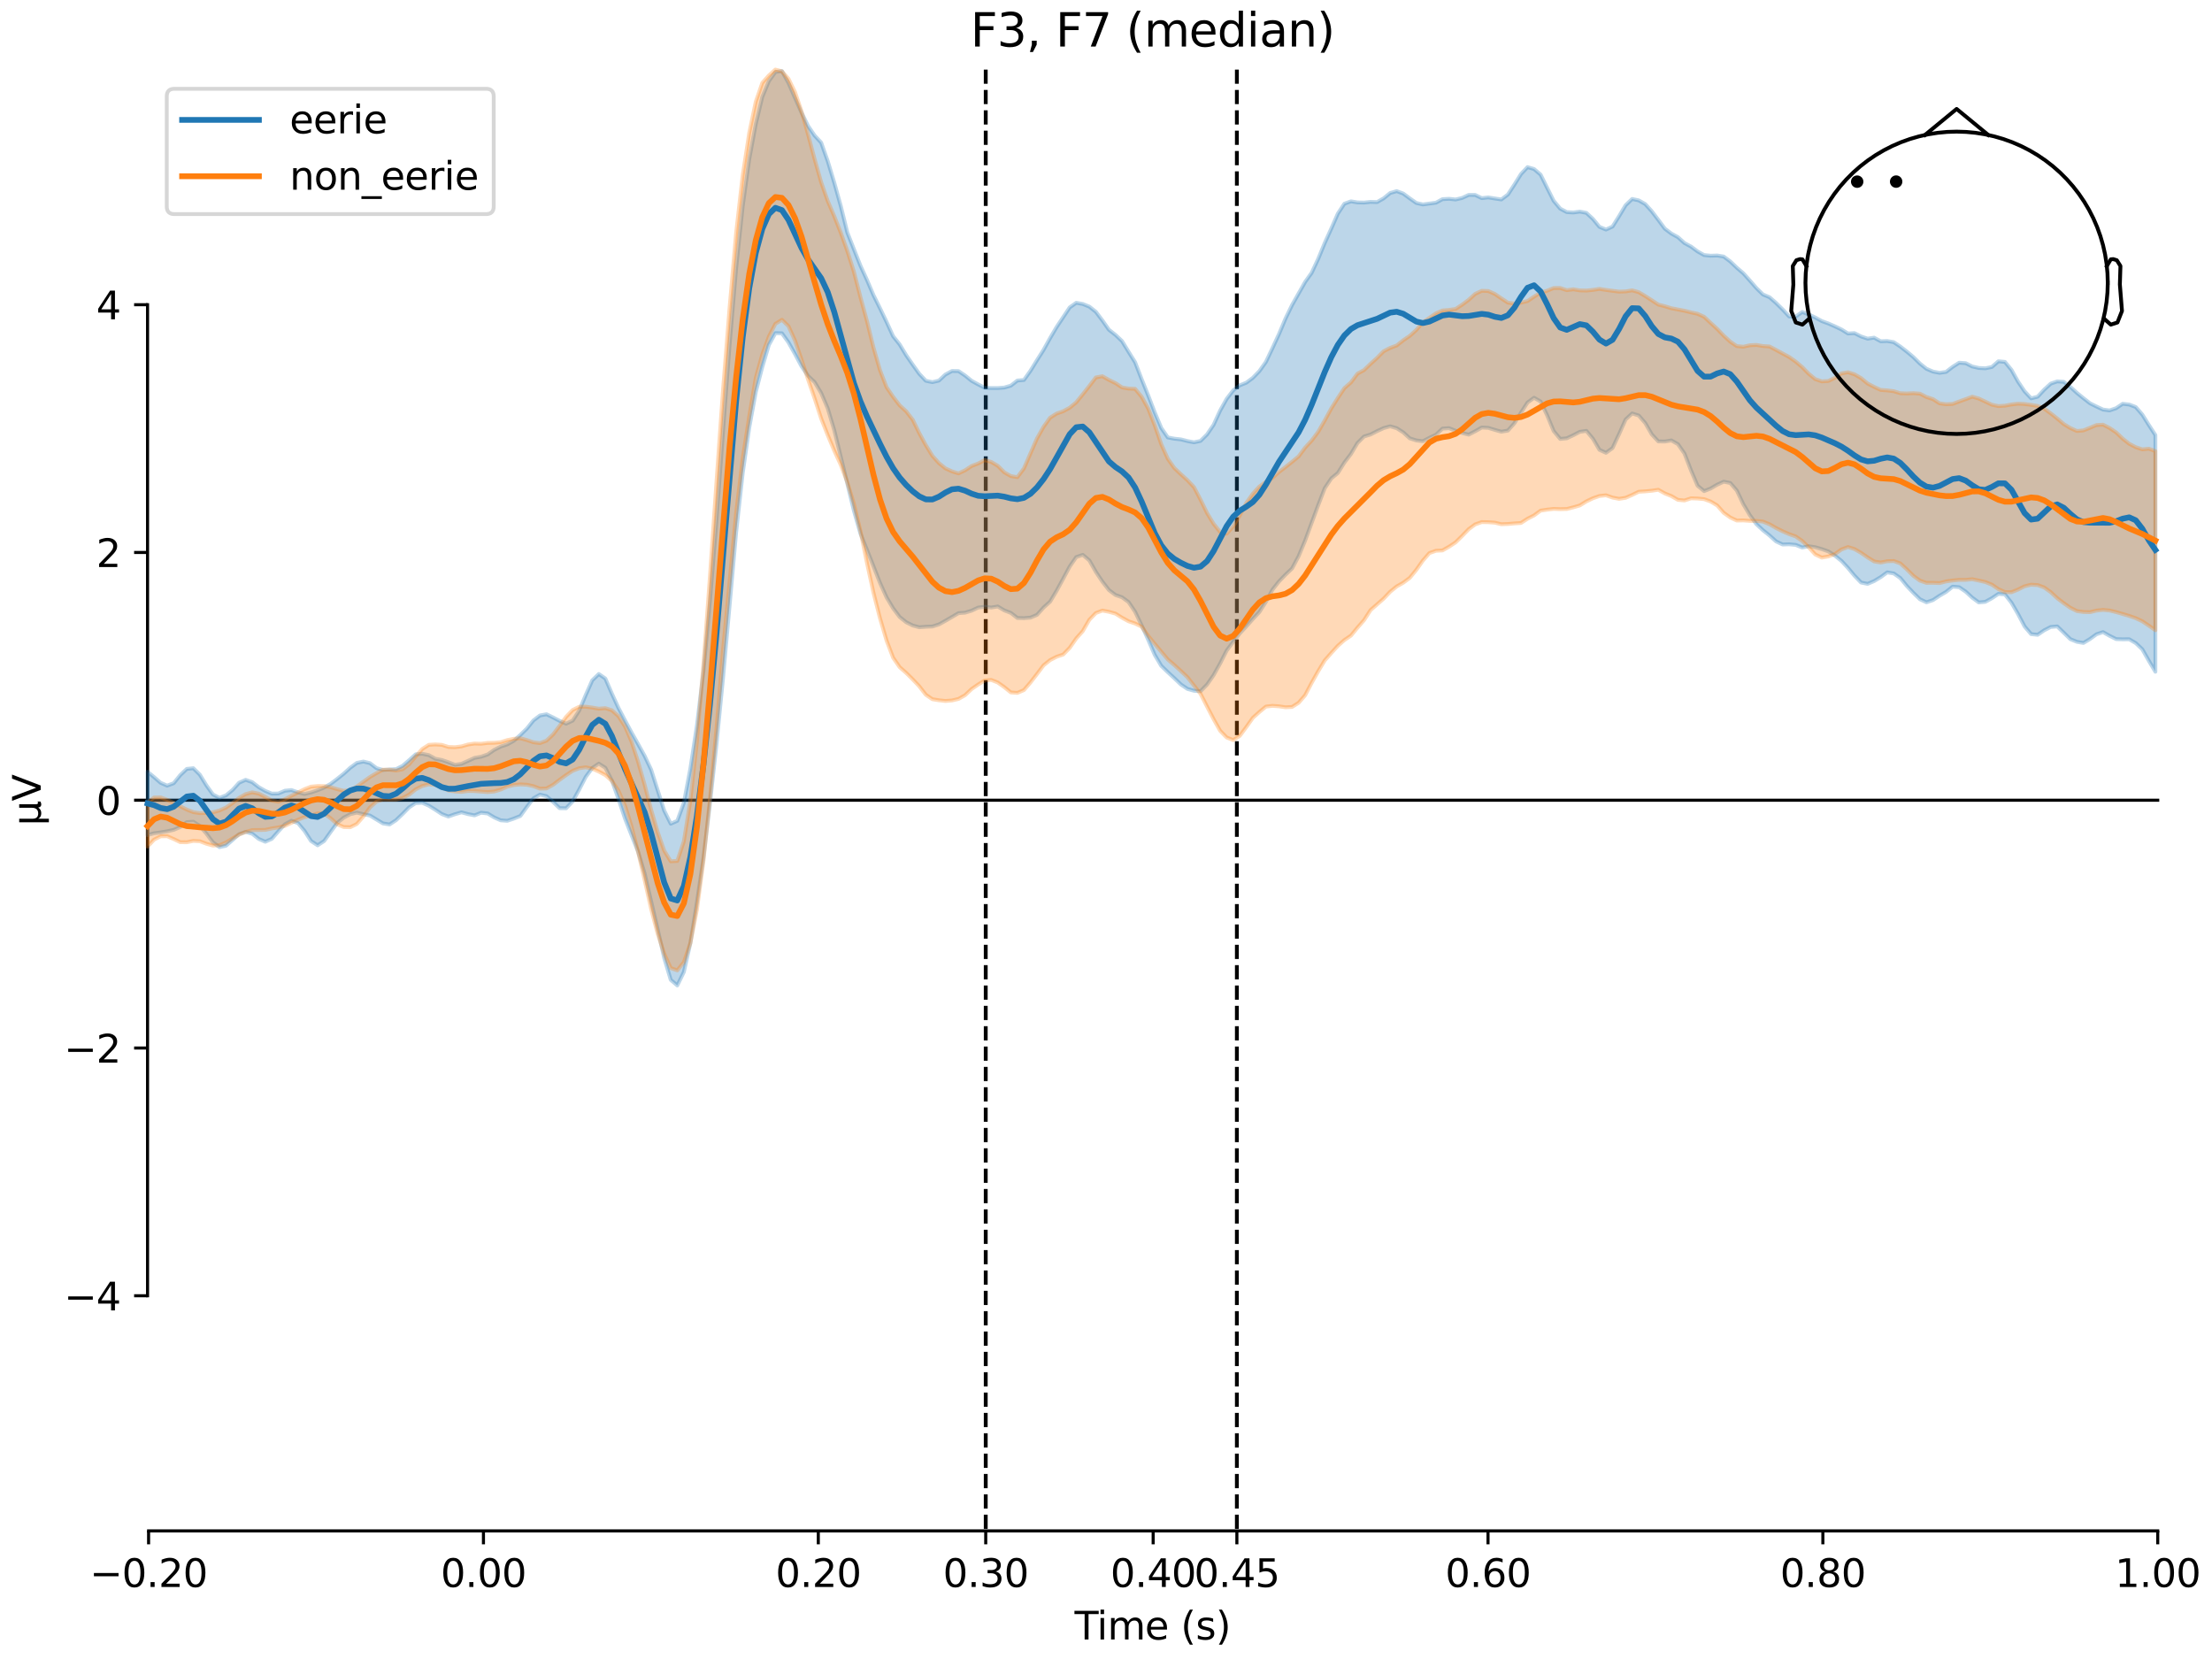 <?xml version="1.0" encoding="utf-8" standalone="no"?>
<!DOCTYPE svg PUBLIC "-//W3C//DTD SVG 1.1//EN"
  "http://www.w3.org/Graphics/SVG/1.1/DTD/svg11.dtd">
<svg xmlns:xlink="http://www.w3.org/1999/xlink" width="576pt" height="432pt" viewBox="0 0 576 432" xmlns="http://www.w3.org/2000/svg" version="1.1">
 <defs>
  <style type="text/css">*{stroke-linejoin: round; stroke-linecap: butt}</style>
 </defs>
 <g id="figure_1">
  <g id="patch_1">
   <path d="M 0 432 
L 576 432 
L 576 0 
L 0 0 
z
" style="fill: #ffffff"/>
  </g>
  <g id="axes_1">
   <g id="patch_2">
    <path d="M 38.421 398.644 
L 561.867 398.644 
L 561.867 18.118 
L 38.421 18.118 
L 38.421 398.644 
z
" style="fill: none; opacity: 0"/>
   </g>
   <g id="patch_3">
    <path d="M 38.421 337.416 
L 38.421 79.345 
" style="fill: none; stroke: #000000; stroke-width: 0.8; stroke-linejoin: miter; stroke-linecap: square"/>
   </g>
   <g id="LineCollection_1">
    <path d="M 256.682 18.118 
L 256.682 398.644 
" clip-path="url(#pa3d24b7619)" style="fill: none; stroke-dasharray: 3.7,1.6; stroke-dashoffset: 0; stroke: #000000"/>
    <path d="M 322.079 18.118 
L 322.079 398.644 
" clip-path="url(#pa3d24b7619)" style="fill: none; stroke-dasharray: 3.7,1.6; stroke-dashoffset: 0; stroke: #000000"/>
   </g>
   <g id="matplotlib.axis_1">
    <g id="xtick_1">
     <g id="line2d_1">
      <defs>
       <path id="m9deedff3e7" d="M 0 0 
L 0 3.5 
" style="stroke: #000000; stroke-width: 0.8"/>
      </defs>
      <g>
       <use xlink:href="#m9deedff3e7" x="38.693" y="398.644" style="stroke: #000000; stroke-width: 0.8"/>
      </g>
     </g>
     <g id="text_1">
      <!-- −0.20 -->
      <g transform="translate(23.37 413.242) scale(0.1 -0.1)">
       <defs>
        <path id="DejaVuSans-2212" d="M 678 2272 
L 4684 2272 
L 4684 1741 
L 678 1741 
L 678 2272 
z
" transform="scale(0.016)"/>
        <path id="DejaVuSans-30" d="M 2034 4250 
Q 1547 4250 1301 3770 
Q 1056 3291 1056 2328 
Q 1056 1369 1301 889 
Q 1547 409 2034 409 
Q 2525 409 2770 889 
Q 3016 1369 3016 2328 
Q 3016 3291 2770 3770 
Q 2525 4250 2034 4250 
z
M 2034 4750 
Q 2819 4750 3233 4129 
Q 3647 3509 3647 2328 
Q 3647 1150 3233 529 
Q 2819 -91 2034 -91 
Q 1250 -91 836 529 
Q 422 1150 422 2328 
Q 422 3509 836 4129 
Q 1250 4750 2034 4750 
z
" transform="scale(0.016)"/>
        <path id="DejaVuSans-2e" d="M 684 794 
L 1344 794 
L 1344 0 
L 684 0 
L 684 794 
z
" transform="scale(0.016)"/>
        <path id="DejaVuSans-32" d="M 1228 531 
L 3431 531 
L 3431 0 
L 469 0 
L 469 531 
Q 828 903 1448 1529 
Q 2069 2156 2228 2338 
Q 2531 2678 2651 2914 
Q 2772 3150 2772 3378 
Q 2772 3750 2511 3984 
Q 2250 4219 1831 4219 
Q 1534 4219 1204 4116 
Q 875 4013 500 3803 
L 500 4441 
Q 881 4594 1212 4672 
Q 1544 4750 1819 4750 
Q 2544 4750 2975 4387 
Q 3406 4025 3406 3419 
Q 3406 3131 3298 2873 
Q 3191 2616 2906 2266 
Q 2828 2175 2409 1742 
Q 1991 1309 1228 531 
z
" transform="scale(0.016)"/>
       </defs>
       <use xlink:href="#DejaVuSans-2212"/>
       <use xlink:href="#DejaVuSans-30" transform="translate(83.789 0)"/>
       <use xlink:href="#DejaVuSans-2e" transform="translate(147.412 0)"/>
       <use xlink:href="#DejaVuSans-32" transform="translate(179.199 0)"/>
       <use xlink:href="#DejaVuSans-30" transform="translate(242.822 0)"/>
      </g>
     </g>
    </g>
    <g id="xtick_2">
     <g id="line2d_2">
      <g>
       <use xlink:href="#m9deedff3e7" x="125.889" y="398.644" style="stroke: #000000; stroke-width: 0.8"/>
      </g>
     </g>
     <g id="text_2">
      <!-- 0.00 -->
      <g transform="translate(114.756 413.242) scale(0.1 -0.1)">
       <use xlink:href="#DejaVuSans-30"/>
       <use xlink:href="#DejaVuSans-2e" transform="translate(63.623 0)"/>
       <use xlink:href="#DejaVuSans-30" transform="translate(95.41 0)"/>
       <use xlink:href="#DejaVuSans-30" transform="translate(159.033 0)"/>
      </g>
     </g>
    </g>
    <g id="xtick_3">
     <g id="line2d_3">
      <g>
       <use xlink:href="#m9deedff3e7" x="213.084" y="398.644" style="stroke: #000000; stroke-width: 0.8"/>
      </g>
     </g>
     <g id="text_3">
      <!-- 0.20 -->
      <g transform="translate(201.952 413.242) scale(0.1 -0.1)">
       <use xlink:href="#DejaVuSans-30"/>
       <use xlink:href="#DejaVuSans-2e" transform="translate(63.623 0)"/>
       <use xlink:href="#DejaVuSans-32" transform="translate(95.41 0)"/>
       <use xlink:href="#DejaVuSans-30" transform="translate(159.033 0)"/>
      </g>
     </g>
    </g>
    <g id="xtick_4">
     <g id="line2d_4">
      <g>
       <use xlink:href="#m9deedff3e7" x="256.682" y="398.644" style="stroke: #000000; stroke-width: 0.8"/>
      </g>
     </g>
     <g id="text_4">
      <!-- 0.30 -->
      <g transform="translate(245.549 413.242) scale(0.1 -0.1)">
       <defs>
        <path id="DejaVuSans-33" d="M 2597 2516 
Q 3050 2419 3304 2112 
Q 3559 1806 3559 1356 
Q 3559 666 3084 287 
Q 2609 -91 1734 -91 
Q 1441 -91 1130 -33 
Q 819 25 488 141 
L 488 750 
Q 750 597 1062 519 
Q 1375 441 1716 441 
Q 2309 441 2620 675 
Q 2931 909 2931 1356 
Q 2931 1769 2642 2001 
Q 2353 2234 1838 2234 
L 1294 2234 
L 1294 2753 
L 1863 2753 
Q 2328 2753 2575 2939 
Q 2822 3125 2822 3475 
Q 2822 3834 2567 4026 
Q 2313 4219 1838 4219 
Q 1578 4219 1281 4162 
Q 984 4106 628 3988 
L 628 4550 
Q 988 4650 1302 4700 
Q 1616 4750 1894 4750 
Q 2613 4750 3031 4423 
Q 3450 4097 3450 3541 
Q 3450 3153 3228 2886 
Q 3006 2619 2597 2516 
z
" transform="scale(0.016)"/>
       </defs>
       <use xlink:href="#DejaVuSans-30"/>
       <use xlink:href="#DejaVuSans-2e" transform="translate(63.623 0)"/>
       <use xlink:href="#DejaVuSans-33" transform="translate(95.41 0)"/>
       <use xlink:href="#DejaVuSans-30" transform="translate(159.033 0)"/>
      </g>
     </g>
    </g>
    <g id="xtick_5">
     <g id="line2d_5">
      <g>
       <use xlink:href="#m9deedff3e7" x="300.28" y="398.644" style="stroke: #000000; stroke-width: 0.8"/>
      </g>
     </g>
     <g id="text_5">
      <!-- 0.40 -->
      <g transform="translate(289.147 413.242) scale(0.1 -0.1)">
       <defs>
        <path id="DejaVuSans-34" d="M 2419 4116 
L 825 1625 
L 2419 1625 
L 2419 4116 
z
M 2253 4666 
L 3047 4666 
L 3047 1625 
L 3713 1625 
L 3713 1100 
L 3047 1100 
L 3047 0 
L 2419 0 
L 2419 1100 
L 313 1100 
L 313 1709 
L 2253 4666 
z
" transform="scale(0.016)"/>
       </defs>
       <use xlink:href="#DejaVuSans-30"/>
       <use xlink:href="#DejaVuSans-2e" transform="translate(63.623 0)"/>
       <use xlink:href="#DejaVuSans-34" transform="translate(95.41 0)"/>
       <use xlink:href="#DejaVuSans-30" transform="translate(159.033 0)"/>
      </g>
     </g>
    </g>
    <g id="xtick_6">
     <g id="line2d_6">
      <g>
       <use xlink:href="#m9deedff3e7" x="322.079" y="398.644" style="stroke: #000000; stroke-width: 0.8"/>
      </g>
     </g>
     <g id="text_6">
      <!-- 0.45 -->
      <g transform="translate(310.946 413.242) scale(0.1 -0.1)">
       <defs>
        <path id="DejaVuSans-35" d="M 691 4666 
L 3169 4666 
L 3169 4134 
L 1269 4134 
L 1269 2991 
Q 1406 3038 1543 3061 
Q 1681 3084 1819 3084 
Q 2600 3084 3056 2656 
Q 3513 2228 3513 1497 
Q 3513 744 3044 326 
Q 2575 -91 1722 -91 
Q 1428 -91 1123 -41 
Q 819 9 494 109 
L 494 744 
Q 775 591 1075 516 
Q 1375 441 1709 441 
Q 2250 441 2565 725 
Q 2881 1009 2881 1497 
Q 2881 1984 2565 2268 
Q 2250 2553 1709 2553 
Q 1456 2553 1204 2497 
Q 953 2441 691 2322 
L 691 4666 
z
" transform="scale(0.016)"/>
       </defs>
       <use xlink:href="#DejaVuSans-30"/>
       <use xlink:href="#DejaVuSans-2e" transform="translate(63.623 0)"/>
       <use xlink:href="#DejaVuSans-34" transform="translate(95.41 0)"/>
       <use xlink:href="#DejaVuSans-35" transform="translate(159.033 0)"/>
      </g>
     </g>
    </g>
    <g id="xtick_7">
     <g id="line2d_7">
      <g>
       <use xlink:href="#m9deedff3e7" x="387.476" y="398.644" style="stroke: #000000; stroke-width: 0.8"/>
      </g>
     </g>
     <g id="text_7">
      <!-- 0.60 -->
      <g transform="translate(376.343 413.242) scale(0.1 -0.1)">
       <defs>
        <path id="DejaVuSans-36" d="M 2113 2584 
Q 1688 2584 1439 2293 
Q 1191 2003 1191 1497 
Q 1191 994 1439 701 
Q 1688 409 2113 409 
Q 2538 409 2786 701 
Q 3034 994 3034 1497 
Q 3034 2003 2786 2293 
Q 2538 2584 2113 2584 
z
M 3366 4563 
L 3366 3988 
Q 3128 4100 2886 4159 
Q 2644 4219 2406 4219 
Q 1781 4219 1451 3797 
Q 1122 3375 1075 2522 
Q 1259 2794 1537 2939 
Q 1816 3084 2150 3084 
Q 2853 3084 3261 2657 
Q 3669 2231 3669 1497 
Q 3669 778 3244 343 
Q 2819 -91 2113 -91 
Q 1303 -91 875 529 
Q 447 1150 447 2328 
Q 447 3434 972 4092 
Q 1497 4750 2381 4750 
Q 2619 4750 2861 4703 
Q 3103 4656 3366 4563 
z
" transform="scale(0.016)"/>
       </defs>
       <use xlink:href="#DejaVuSans-30"/>
       <use xlink:href="#DejaVuSans-2e" transform="translate(63.623 0)"/>
       <use xlink:href="#DejaVuSans-36" transform="translate(95.41 0)"/>
       <use xlink:href="#DejaVuSans-30" transform="translate(159.033 0)"/>
      </g>
     </g>
    </g>
    <g id="xtick_8">
     <g id="line2d_8">
      <g>
       <use xlink:href="#m9deedff3e7" x="474.671" y="398.644" style="stroke: #000000; stroke-width: 0.8"/>
      </g>
     </g>
     <g id="text_8">
      <!-- 0.80 -->
      <g transform="translate(463.538 413.242) scale(0.1 -0.1)">
       <defs>
        <path id="DejaVuSans-38" d="M 2034 2216 
Q 1584 2216 1326 1975 
Q 1069 1734 1069 1313 
Q 1069 891 1326 650 
Q 1584 409 2034 409 
Q 2484 409 2743 651 
Q 3003 894 3003 1313 
Q 3003 1734 2745 1975 
Q 2488 2216 2034 2216 
z
M 1403 2484 
Q 997 2584 770 2862 
Q 544 3141 544 3541 
Q 544 4100 942 4425 
Q 1341 4750 2034 4750 
Q 2731 4750 3128 4425 
Q 3525 4100 3525 3541 
Q 3525 3141 3298 2862 
Q 3072 2584 2669 2484 
Q 3125 2378 3379 2068 
Q 3634 1759 3634 1313 
Q 3634 634 3220 271 
Q 2806 -91 2034 -91 
Q 1263 -91 848 271 
Q 434 634 434 1313 
Q 434 1759 690 2068 
Q 947 2378 1403 2484 
z
M 1172 3481 
Q 1172 3119 1398 2916 
Q 1625 2713 2034 2713 
Q 2441 2713 2670 2916 
Q 2900 3119 2900 3481 
Q 2900 3844 2670 4047 
Q 2441 4250 2034 4250 
Q 1625 4250 1398 4047 
Q 1172 3844 1172 3481 
z
" transform="scale(0.016)"/>
       </defs>
       <use xlink:href="#DejaVuSans-30"/>
       <use xlink:href="#DejaVuSans-2e" transform="translate(63.623 0)"/>
       <use xlink:href="#DejaVuSans-38" transform="translate(95.41 0)"/>
       <use xlink:href="#DejaVuSans-30" transform="translate(159.033 0)"/>
      </g>
     </g>
    </g>
    <g id="xtick_9">
     <g id="line2d_9">
      <g>
       <use xlink:href="#m9deedff3e7" x="561.867" y="398.644" style="stroke: #000000; stroke-width: 0.8"/>
      </g>
     </g>
     <g id="text_9">
      <!-- 1.00 -->
      <g transform="translate(550.734 413.242) scale(0.1 -0.1)">
       <defs>
        <path id="DejaVuSans-31" d="M 794 531 
L 1825 531 
L 1825 4091 
L 703 3866 
L 703 4441 
L 1819 4666 
L 2450 4666 
L 2450 531 
L 3481 531 
L 3481 0 
L 794 0 
L 794 531 
z
" transform="scale(0.016)"/>
       </defs>
       <use xlink:href="#DejaVuSans-31"/>
       <use xlink:href="#DejaVuSans-2e" transform="translate(63.623 0)"/>
       <use xlink:href="#DejaVuSans-30" transform="translate(95.41 0)"/>
       <use xlink:href="#DejaVuSans-30" transform="translate(159.033 0)"/>
      </g>
     </g>
    </g>
    <g id="text_10">
     <!-- Time (s) -->
     <g transform="translate(279.815 426.92) scale(0.1 -0.1)">
      <defs>
       <path id="DejaVuSans-54" d="M -19 4666 
L 3928 4666 
L 3928 4134 
L 2272 4134 
L 2272 0 
L 1638 0 
L 1638 4134 
L -19 4134 
L -19 4666 
z
" transform="scale(0.016)"/>
       <path id="DejaVuSans-69" d="M 603 3500 
L 1178 3500 
L 1178 0 
L 603 0 
L 603 3500 
z
M 603 4863 
L 1178 4863 
L 1178 4134 
L 603 4134 
L 603 4863 
z
" transform="scale(0.016)"/>
       <path id="DejaVuSans-6d" d="M 3328 2828 
Q 3544 3216 3844 3400 
Q 4144 3584 4550 3584 
Q 5097 3584 5394 3201 
Q 5691 2819 5691 2113 
L 5691 0 
L 5113 0 
L 5113 2094 
Q 5113 2597 4934 2840 
Q 4756 3084 4391 3084 
Q 3944 3084 3684 2787 
Q 3425 2491 3425 1978 
L 3425 0 
L 2847 0 
L 2847 2094 
Q 2847 2600 2669 2842 
Q 2491 3084 2119 3084 
Q 1678 3084 1418 2786 
Q 1159 2488 1159 1978 
L 1159 0 
L 581 0 
L 581 3500 
L 1159 3500 
L 1159 2956 
Q 1356 3278 1631 3431 
Q 1906 3584 2284 3584 
Q 2666 3584 2933 3390 
Q 3200 3197 3328 2828 
z
" transform="scale(0.016)"/>
       <path id="DejaVuSans-65" d="M 3597 1894 
L 3597 1613 
L 953 1613 
Q 991 1019 1311 708 
Q 1631 397 2203 397 
Q 2534 397 2845 478 
Q 3156 559 3463 722 
L 3463 178 
Q 3153 47 2828 -22 
Q 2503 -91 2169 -91 
Q 1331 -91 842 396 
Q 353 884 353 1716 
Q 353 2575 817 3079 
Q 1281 3584 2069 3584 
Q 2775 3584 3186 3129 
Q 3597 2675 3597 1894 
z
M 3022 2063 
Q 3016 2534 2758 2815 
Q 2500 3097 2075 3097 
Q 1594 3097 1305 2825 
Q 1016 2553 972 2059 
L 3022 2063 
z
" transform="scale(0.016)"/>
       <path id="DejaVuSans-20" transform="scale(0.016)"/>
       <path id="DejaVuSans-28" d="M 1984 4856 
Q 1566 4138 1362 3434 
Q 1159 2731 1159 2009 
Q 1159 1288 1364 580 
Q 1569 -128 1984 -844 
L 1484 -844 
Q 1016 -109 783 600 
Q 550 1309 550 2009 
Q 550 2706 781 3412 
Q 1013 4119 1484 4856 
L 1984 4856 
z
" transform="scale(0.016)"/>
       <path id="DejaVuSans-73" d="M 2834 3397 
L 2834 2853 
Q 2591 2978 2328 3040 
Q 2066 3103 1784 3103 
Q 1356 3103 1142 2972 
Q 928 2841 928 2578 
Q 928 2378 1081 2264 
Q 1234 2150 1697 2047 
L 1894 2003 
Q 2506 1872 2764 1633 
Q 3022 1394 3022 966 
Q 3022 478 2636 193 
Q 2250 -91 1575 -91 
Q 1294 -91 989 -36 
Q 684 19 347 128 
L 347 722 
Q 666 556 975 473 
Q 1284 391 1588 391 
Q 1994 391 2212 530 
Q 2431 669 2431 922 
Q 2431 1156 2273 1281 
Q 2116 1406 1581 1522 
L 1381 1569 
Q 847 1681 609 1914 
Q 372 2147 372 2553 
Q 372 3047 722 3315 
Q 1072 3584 1716 3584 
Q 2034 3584 2315 3537 
Q 2597 3491 2834 3397 
z
" transform="scale(0.016)"/>
       <path id="DejaVuSans-29" d="M 513 4856 
L 1013 4856 
Q 1481 4119 1714 3412 
Q 1947 2706 1947 2009 
Q 1947 1309 1714 600 
Q 1481 -109 1013 -844 
L 513 -844 
Q 928 -128 1133 580 
Q 1338 1288 1338 2009 
Q 1338 2731 1133 3434 
Q 928 4138 513 4856 
z
" transform="scale(0.016)"/>
      </defs>
      <use xlink:href="#DejaVuSans-54"/>
      <use xlink:href="#DejaVuSans-69" transform="translate(57.959 0)"/>
      <use xlink:href="#DejaVuSans-6d" transform="translate(85.742 0)"/>
      <use xlink:href="#DejaVuSans-65" transform="translate(183.154 0)"/>
      <use xlink:href="#DejaVuSans-20" transform="translate(244.678 0)"/>
      <use xlink:href="#DejaVuSans-28" transform="translate(276.465 0)"/>
      <use xlink:href="#DejaVuSans-73" transform="translate(315.479 0)"/>
      <use xlink:href="#DejaVuSans-29" transform="translate(367.578 0)"/>
     </g>
    </g>
   </g>
   <g id="matplotlib.axis_2">
    <g id="ytick_1">
     <g id="line2d_10">
      <defs>
       <path id="m3f0e853bf8" d="M 0 0 
L -3.5 0 
" style="stroke: #000000; stroke-width: 0.8"/>
      </defs>
      <g>
       <use xlink:href="#m3f0e853bf8" x="38.421" y="337.416" style="stroke: #000000; stroke-width: 0.8"/>
      </g>
     </g>
     <g id="text_11">
      <!-- −4 -->
      <g transform="translate(16.678 341.216) scale(0.1 -0.1)">
       <use xlink:href="#DejaVuSans-2212"/>
       <use xlink:href="#DejaVuSans-34" transform="translate(83.789 0)"/>
      </g>
     </g>
    </g>
    <g id="ytick_2">
     <g id="line2d_11">
      <g>
       <use xlink:href="#m3f0e853bf8" x="38.421" y="272.899" style="stroke: #000000; stroke-width: 0.8"/>
      </g>
     </g>
     <g id="text_12">
      <!-- −2 -->
      <g transform="translate(16.678 276.698) scale(0.1 -0.1)">
       <use xlink:href="#DejaVuSans-2212"/>
       <use xlink:href="#DejaVuSans-32" transform="translate(83.789 0)"/>
      </g>
     </g>
    </g>
    <g id="ytick_3">
     <g id="line2d_12">
      <g>
       <use xlink:href="#m3f0e853bf8" x="38.421" y="208.381" style="stroke: #000000; stroke-width: 0.8"/>
      </g>
     </g>
     <g id="text_13">
      <!-- 0 -->
      <g transform="translate(25.058 212.18) scale(0.1 -0.1)">
       <use xlink:href="#DejaVuSans-30"/>
      </g>
     </g>
    </g>
    <g id="ytick_4">
     <g id="line2d_13">
      <g>
       <use xlink:href="#m3f0e853bf8" x="38.421" y="143.863" style="stroke: #000000; stroke-width: 0.8"/>
      </g>
     </g>
     <g id="text_14">
      <!-- 2 -->
      <g transform="translate(25.058 147.662) scale(0.1 -0.1)">
       <use xlink:href="#DejaVuSans-32"/>
      </g>
     </g>
    </g>
    <g id="ytick_5">
     <g id="line2d_14">
      <g>
       <use xlink:href="#m3f0e853bf8" x="38.421" y="79.345" style="stroke: #000000; stroke-width: 0.8"/>
      </g>
     </g>
     <g id="text_15">
      <!-- 4 -->
      <g transform="translate(25.058 83.145) scale(0.1 -0.1)">
       <use xlink:href="#DejaVuSans-34"/>
      </g>
     </g>
    </g>
    <g id="text_16">
     <!-- µV -->
     <g transform="translate(10.599 214.982) rotate(-90) scale(0.1 -0.1)">
      <defs>
       <path id="DejaVuSans-b5" d="M 544 -1331 
L 544 3500 
L 1119 3500 
L 1119 1325 
Q 1119 872 1334 640 
Q 1550 409 1972 409 
Q 2434 409 2667 671 
Q 2900 934 2900 1459 
L 2900 3500 
L 3475 3500 
L 3475 806 
Q 3475 619 3529 530 
Q 3584 441 3700 441 
Q 3728 441 3778 458 
Q 3828 475 3916 513 
L 3916 50 
Q 3788 -22 3673 -56 
Q 3559 -91 3450 -91 
Q 3234 -91 3106 31 
Q 2978 153 2931 403 
Q 2775 156 2548 32 
Q 2322 -91 2016 -91 
Q 1697 -91 1473 31 
Q 1250 153 1119 397 
L 1119 -1331 
L 544 -1331 
z
" transform="scale(0.016)"/>
       <path id="DejaVuSans-56" d="M 1831 0 
L 50 4666 
L 709 4666 
L 2188 738 
L 3669 4666 
L 4325 4666 
L 2547 0 
L 1831 0 
z
" transform="scale(0.016)"/>
      </defs>
      <use xlink:href="#DejaVuSans-b5"/>
      <use xlink:href="#DejaVuSans-56" transform="translate(63.623 0)"/>
     </g>
    </g>
   </g>
   <g id="patch_4">
    <path d="M 38.693 398.644 
L 561.867 398.644 
" style="fill: none; stroke: #000000; stroke-width: 0.8; stroke-linejoin: miter; stroke-linecap: square"/>
   </g>
   <g id="patch_5">
    <path d="M 38.421 208.381 
L 561.867 208.381 
" style="fill: none; stroke: #000000; stroke-width: 0.8; stroke-linejoin: miter; stroke-linecap: square"/>
   </g>
   <g id="text_17">
    <!-- F3, F7 (median) -->
    <g transform="translate(252.713 12.118) scale(0.12 -0.12)">
     <defs>
      <path id="DejaVuSans-46" d="M 628 4666 
L 3309 4666 
L 3309 4134 
L 1259 4134 
L 1259 2759 
L 3109 2759 
L 3109 2228 
L 1259 2228 
L 1259 0 
L 628 0 
L 628 4666 
z
" transform="scale(0.016)"/>
      <path id="DejaVuSans-2c" d="M 750 794 
L 1409 794 
L 1409 256 
L 897 -744 
L 494 -744 
L 750 256 
L 750 794 
z
" transform="scale(0.016)"/>
      <path id="DejaVuSans-37" d="M 525 4666 
L 3525 4666 
L 3525 4397 
L 1831 0 
L 1172 0 
L 2766 4134 
L 525 4134 
L 525 4666 
z
" transform="scale(0.016)"/>
      <path id="DejaVuSans-64" d="M 2906 2969 
L 2906 4863 
L 3481 4863 
L 3481 0 
L 2906 0 
L 2906 525 
Q 2725 213 2448 61 
Q 2172 -91 1784 -91 
Q 1150 -91 751 415 
Q 353 922 353 1747 
Q 353 2572 751 3078 
Q 1150 3584 1784 3584 
Q 2172 3584 2448 3432 
Q 2725 3281 2906 2969 
z
M 947 1747 
Q 947 1113 1208 752 
Q 1469 391 1925 391 
Q 2381 391 2643 752 
Q 2906 1113 2906 1747 
Q 2906 2381 2643 2742 
Q 2381 3103 1925 3103 
Q 1469 3103 1208 2742 
Q 947 2381 947 1747 
z
" transform="scale(0.016)"/>
      <path id="DejaVuSans-61" d="M 2194 1759 
Q 1497 1759 1228 1600 
Q 959 1441 959 1056 
Q 959 750 1161 570 
Q 1363 391 1709 391 
Q 2188 391 2477 730 
Q 2766 1069 2766 1631 
L 2766 1759 
L 2194 1759 
z
M 3341 1997 
L 3341 0 
L 2766 0 
L 2766 531 
Q 2569 213 2275 61 
Q 1981 -91 1556 -91 
Q 1019 -91 701 211 
Q 384 513 384 1019 
Q 384 1609 779 1909 
Q 1175 2209 1959 2209 
L 2766 2209 
L 2766 2266 
Q 2766 2663 2505 2880 
Q 2244 3097 1772 3097 
Q 1472 3097 1187 3025 
Q 903 2953 641 2809 
L 641 3341 
Q 956 3463 1253 3523 
Q 1550 3584 1831 3584 
Q 2591 3584 2966 3190 
Q 3341 2797 3341 1997 
z
" transform="scale(0.016)"/>
      <path id="DejaVuSans-6e" d="M 3513 2113 
L 3513 0 
L 2938 0 
L 2938 2094 
Q 2938 2591 2744 2837 
Q 2550 3084 2163 3084 
Q 1697 3084 1428 2787 
Q 1159 2491 1159 1978 
L 1159 0 
L 581 0 
L 581 3500 
L 1159 3500 
L 1159 2956 
Q 1366 3272 1645 3428 
Q 1925 3584 2291 3584 
Q 2894 3584 3203 3211 
Q 3513 2838 3513 2113 
z
" transform="scale(0.016)"/>
     </defs>
     <use xlink:href="#DejaVuSans-46"/>
     <use xlink:href="#DejaVuSans-33" transform="translate(57.52 0)"/>
     <use xlink:href="#DejaVuSans-2c" transform="translate(121.143 0)"/>
     <use xlink:href="#DejaVuSans-20" transform="translate(152.93 0)"/>
     <use xlink:href="#DejaVuSans-46" transform="translate(184.717 0)"/>
     <use xlink:href="#DejaVuSans-37" transform="translate(242.236 0)"/>
     <use xlink:href="#DejaVuSans-20" transform="translate(305.859 0)"/>
     <use xlink:href="#DejaVuSans-28" transform="translate(337.646 0)"/>
     <use xlink:href="#DejaVuSans-6d" transform="translate(376.66 0)"/>
     <use xlink:href="#DejaVuSans-65" transform="translate(474.072 0)"/>
     <use xlink:href="#DejaVuSans-64" transform="translate(535.596 0)"/>
     <use xlink:href="#DejaVuSans-69" transform="translate(599.072 0)"/>
     <use xlink:href="#DejaVuSans-61" transform="translate(626.855 0)"/>
     <use xlink:href="#DejaVuSans-6e" transform="translate(688.135 0)"/>
     <use xlink:href="#DejaVuSans-29" transform="translate(751.514 0)"/>
    </g>
   </g>
   <g id="legend_1">
    <g id="patch_6">
     <path d="M 45.421 55.753 
L 126.563 55.753 
Q 128.563 55.753 128.563 53.753 
L 128.563 25.118 
Q 128.563 23.118 126.563 23.118 
L 45.421 23.118 
Q 43.421 23.118 43.421 25.118 
L 43.421 53.753 
Q 43.421 55.753 45.421 55.753 
z
" style="fill: #ffffff; opacity: 0.8; stroke: #cccccc; stroke-linejoin: miter"/>
    </g>
    <g id="line2d_15">
     <path d="M 47.421 31.217 
L 57.421 31.217 
L 67.421 31.217 
" style="fill: none; stroke: #1f77b4; stroke-width: 1.5; stroke-linecap: square"/>
    </g>
    <g id="text_18">
     <!-- eerie -->
     <g transform="translate(75.421 34.717) scale(0.1 -0.1)">
      <defs>
       <path id="DejaVuSans-72" d="M 2631 2963 
Q 2534 3019 2420 3045 
Q 2306 3072 2169 3072 
Q 1681 3072 1420 2755 
Q 1159 2438 1159 1844 
L 1159 0 
L 581 0 
L 581 3500 
L 1159 3500 
L 1159 2956 
Q 1341 3275 1631 3429 
Q 1922 3584 2338 3584 
Q 2397 3584 2469 3576 
Q 2541 3569 2628 3553 
L 2631 2963 
z
" transform="scale(0.016)"/>
      </defs>
      <use xlink:href="#DejaVuSans-65"/>
      <use xlink:href="#DejaVuSans-65" transform="translate(61.523 0)"/>
      <use xlink:href="#DejaVuSans-72" transform="translate(123.047 0)"/>
      <use xlink:href="#DejaVuSans-69" transform="translate(164.16 0)"/>
      <use xlink:href="#DejaVuSans-65" transform="translate(191.943 0)"/>
     </g>
    </g>
    <g id="line2d_16">
     <path d="M 47.421 45.895 
L 57.421 45.895 
L 67.421 45.895 
" style="fill: none; stroke: #ff7f0e; stroke-width: 1.5; stroke-linecap: square"/>
    </g>
    <g id="text_19">
     <!-- non_eerie -->
     <g transform="translate(75.421 49.395) scale(0.1 -0.1)">
      <defs>
       <path id="DejaVuSans-6f" d="M 1959 3097 
Q 1497 3097 1228 2736 
Q 959 2375 959 1747 
Q 959 1119 1226 758 
Q 1494 397 1959 397 
Q 2419 397 2687 759 
Q 2956 1122 2956 1747 
Q 2956 2369 2687 2733 
Q 2419 3097 1959 3097 
z
M 1959 3584 
Q 2709 3584 3137 3096 
Q 3566 2609 3566 1747 
Q 3566 888 3137 398 
Q 2709 -91 1959 -91 
Q 1206 -91 779 398 
Q 353 888 353 1747 
Q 353 2609 779 3096 
Q 1206 3584 1959 3584 
z
" transform="scale(0.016)"/>
       <path id="DejaVuSans-5f" d="M 3263 -1063 
L 3263 -1509 
L -63 -1509 
L -63 -1063 
L 3263 -1063 
z
" transform="scale(0.016)"/>
      </defs>
      <use xlink:href="#DejaVuSans-6e"/>
      <use xlink:href="#DejaVuSans-6f" transform="translate(63.379 0)"/>
      <use xlink:href="#DejaVuSans-6e" transform="translate(124.561 0)"/>
      <use xlink:href="#DejaVuSans-5f" transform="translate(187.939 0)"/>
      <use xlink:href="#DejaVuSans-65" transform="translate(237.939 0)"/>
      <use xlink:href="#DejaVuSans-65" transform="translate(299.463 0)"/>
      <use xlink:href="#DejaVuSans-72" transform="translate(360.986 0)"/>
      <use xlink:href="#DejaVuSans-69" transform="translate(402.1 0)"/>
      <use xlink:href="#DejaVuSans-65" transform="translate(429.883 0)"/>
     </g>
    </g>
   </g>
   <g id="FillBetweenPolyCollection_1">
    <defs>
     <path id="m732dc9293c" d="M 38.421 -231.04 
L 38.421 -214.555 
L 40.124 -215.024 
L 41.827 -215.242 
L 43.53 -215.533 
L 45.233 -215.909 
L 46.936 -216.642 
L 48.639 -217.916 
L 50.342 -218.022 
L 52.045 -216.923 
L 53.748 -214.919 
L 55.451 -212.654 
L 57.154 -211.408 
L 58.857 -211.781 
L 60.56 -213.273 
L 62.263 -214.782 
L 63.966 -215.377 
L 65.669 -214.902 
L 67.372 -213.551 
L 69.075 -212.813 
L 70.778 -213.565 
L 72.481 -215.517 
L 74.184 -217.364 
L 75.887 -218.276 
L 77.59 -217.671 
L 79.294 -215.64 
L 80.997 -213.003 
L 82.7 -211.884 
L 84.403 -212.994 
L 86.106 -215.384 
L 87.809 -217.712 
L 89.512 -219.09 
L 91.215 -219.988 
L 92.918 -220.386 
L 94.621 -219.99 
L 96.324 -219.641 
L 98.027 -218.608 
L 99.73 -217.583 
L 101.433 -217.307 
L 103.136 -218.422 
L 104.839 -220.043 
L 106.542 -221.767 
L 108.245 -222.878 
L 109.948 -222.962 
L 111.651 -222.201 
L 113.354 -221.146 
L 115.057 -220.017 
L 116.76 -219.375 
L 118.463 -219.975 
L 120.166 -220.468 
L 121.87 -220.008 
L 123.573 -219.68 
L 125.276 -220.361 
L 126.979 -220.177 
L 128.682 -219.15 
L 130.385 -218.391 
L 132.088 -218.268 
L 133.791 -218.836 
L 135.494 -219.519 
L 137.197 -221.866 
L 138.9 -224.119 
L 140.603 -225.081 
L 142.306 -224.675 
L 144.009 -223.198 
L 145.712 -221.556 
L 147.415 -221.53 
L 149.118 -223.316 
L 150.821 -226.394 
L 152.524 -229.69 
L 154.227 -232.004 
L 155.93 -233.156 
L 157.633 -232.062 
L 159.336 -228.748 
L 161.039 -223.972 
L 162.742 -218.863 
L 164.446 -214.525 
L 166.149 -210.232 
L 167.852 -204.588 
L 169.555 -197.278 
L 171.258 -190.042 
L 172.961 -182.513 
L 174.664 -176.835 
L 176.367 -175.395 
L 178.07 -178.881 
L 179.773 -186.404 
L 181.476 -197.032 
L 183.179 -208.626 
L 184.882 -222.856 
L 186.585 -238.273 
L 188.288 -255.579 
L 189.991 -274.403 
L 191.694 -293.415 
L 193.397 -308.8 
L 195.1 -320.619 
L 196.803 -329.923 
L 198.506 -336.448 
L 200.209 -342.168 
L 201.912 -345.249 
L 203.615 -345.211 
L 205.318 -342.836 
L 207.022 -339.805 
L 208.725 -336.597 
L 210.428 -334.117 
L 212.131 -332.49 
L 213.834 -329.642 
L 215.537 -325.651 
L 217.24 -319.965 
L 218.943 -313.04 
L 220.646 -306.054 
L 222.349 -299.028 
L 224.052 -293.054 
L 225.755 -288.837 
L 227.458 -284.528 
L 229.161 -280.194 
L 230.864 -276.439 
L 232.567 -273.596 
L 234.27 -271.339 
L 235.973 -269.976 
L 237.676 -269.121 
L 239.379 -268.663 
L 241.082 -268.795 
L 242.785 -268.862 
L 244.488 -269.402 
L 246.191 -270.348 
L 247.894 -271.342 
L 249.598 -272.34 
L 251.301 -272.465 
L 253.004 -272.98 
L 254.707 -273.786 
L 256.41 -274.002 
L 258.113 -273.798 
L 259.816 -274.078 
L 261.519 -273.056 
L 263.222 -272.404 
L 264.925 -271.076 
L 266.628 -271.032 
L 268.331 -271.174 
L 270.034 -271.893 
L 271.737 -273.788 
L 273.44 -275.321 
L 275.143 -278.163 
L 276.846 -281.29 
L 278.549 -284.477 
L 280.252 -286.933 
L 281.955 -287.518 
L 283.658 -286.07 
L 285.361 -283.088 
L 287.064 -280.539 
L 288.767 -278.352 
L 290.47 -277.068 
L 292.174 -276.468 
L 293.877 -275.222 
L 295.58 -272.692 
L 297.283 -269.156 
L 298.986 -265.416 
L 300.689 -261.475 
L 302.392 -258.613 
L 304.095 -256.961 
L 305.798 -255.398 
L 307.501 -253.767 
L 309.204 -252.612 
L 310.907 -252.131 
L 312.61 -252.001 
L 314.313 -253.733 
L 316.016 -256.188 
L 317.719 -259.231 
L 319.422 -262.59 
L 321.125 -264.864 
L 322.828 -267.06 
L 324.531 -268.88 
L 326.234 -270.807 
L 327.937 -272.629 
L 329.64 -275.291 
L 331.343 -278.433 
L 333.046 -280.595 
L 334.75 -282.351 
L 336.453 -283.976 
L 338.156 -287.159 
L 339.859 -291.248 
L 341.562 -295.88 
L 343.265 -300.47 
L 344.968 -304.881 
L 346.671 -307.427 
L 348.374 -308.837 
L 350.077 -311.549 
L 351.78 -313.779 
L 353.483 -316.635 
L 355.186 -318.335 
L 356.889 -318.857 
L 358.592 -319.733 
L 360.295 -320.525 
L 361.998 -320.991 
L 363.701 -320.5 
L 365.404 -319.411 
L 367.107 -317.855 
L 368.81 -317.313 
L 370.513 -317.103 
L 372.216 -317.993 
L 373.919 -318.803 
L 375.622 -320.393 
L 377.326 -320.508 
L 379.029 -319.831 
L 380.732 -319.256 
L 382.435 -318.825 
L 384.138 -319.701 
L 385.841 -320.67 
L 387.544 -320.587 
L 389.247 -320.062 
L 390.95 -319.589 
L 392.653 -319.876 
L 394.356 -321.801 
L 396.059 -324.536 
L 397.762 -327.179 
L 399.465 -328.42 
L 401.168 -327.455 
L 402.871 -323.85 
L 404.574 -319.757 
L 406.277 -317.706 
L 407.98 -317.867 
L 409.683 -318.665 
L 411.386 -319.555 
L 413.089 -319.805 
L 414.792 -317.761 
L 416.495 -314.867 
L 418.198 -314.094 
L 419.902 -315.326 
L 421.605 -318.959 
L 423.308 -322.758 
L 425.011 -324.335 
L 426.714 -323.804 
L 428.417 -321.836 
L 430.12 -318.897 
L 431.823 -317.06 
L 433.526 -317.03 
L 435.229 -317.309 
L 436.932 -316.344 
L 438.635 -313.903 
L 440.338 -309.507 
L 442.041 -305.527 
L 443.744 -304.118 
L 445.447 -304.792 
L 447.15 -305.788 
L 448.853 -306.568 
L 450.556 -306.231 
L 452.259 -304.273 
L 453.962 -300.691 
L 455.665 -297.843 
L 457.368 -295.515 
L 459.071 -293.928 
L 460.774 -292.57 
L 462.478 -291.02 
L 464.181 -290.217 
L 465.884 -290.264 
L 467.587 -290.114 
L 469.29 -289.432 
L 470.993 -289.764 
L 472.696 -289.501 
L 474.399 -289.01 
L 476.102 -288.412 
L 477.805 -287.32 
L 479.508 -285.945 
L 481.211 -284.119 
L 482.914 -282.074 
L 484.617 -280.309 
L 486.32 -279.966 
L 488.023 -280.689 
L 489.726 -281.713 
L 491.429 -282.955 
L 493.132 -282.674 
L 494.835 -281.485 
L 496.538 -279.41 
L 498.241 -277.617 
L 499.944 -275.963 
L 501.647 -275.16 
L 503.35 -275.74 
L 505.054 -276.871 
L 506.757 -277.869 
L 508.46 -279.231 
L 510.163 -279.094 
L 511.866 -277.934 
L 513.569 -276.37 
L 515.272 -275.125 
L 516.975 -275.287 
L 518.678 -276.222 
L 520.381 -277.356 
L 522.084 -277.226 
L 523.787 -275.044 
L 525.49 -272.117 
L 527.193 -268.881 
L 528.896 -266.882 
L 530.599 -266.701 
L 532.302 -267.867 
L 534.005 -268.74 
L 535.708 -268.881 
L 537.411 -267.232 
L 539.114 -265.567 
L 540.817 -264.876 
L 542.52 -264.579 
L 544.223 -265.6 
L 545.926 -266.844 
L 547.63 -267.401 
L 549.333 -266.429 
L 551.036 -265.582 
L 552.739 -265.521 
L 554.442 -265.54 
L 556.145 -264.541 
L 557.848 -262.928 
L 559.551 -259.933 
L 561.254 -257.083 
L 561.254 -318.716 
L 561.254 -318.716 
L 559.551 -321.334 
L 557.848 -324.053 
L 556.145 -326.015 
L 554.442 -326.658 
L 552.739 -326.854 
L 551.036 -325.709 
L 549.333 -325.126 
L 547.63 -325.348 
L 545.926 -326.14 
L 544.223 -326.99 
L 542.52 -328.316 
L 540.817 -329.697 
L 539.114 -331.252 
L 537.411 -332.568 
L 535.708 -332.689 
L 534.005 -332.103 
L 532.302 -330.536 
L 530.599 -328.701 
L 528.896 -328.275 
L 527.193 -330.107 
L 525.49 -332.634 
L 523.787 -335.683 
L 522.084 -337.76 
L 520.381 -337.924 
L 518.678 -336.435 
L 516.975 -336.092 
L 515.272 -336.182 
L 513.569 -336.573 
L 511.866 -337.427 
L 510.163 -337.553 
L 508.46 -336.471 
L 506.757 -335.157 
L 505.054 -334.918 
L 503.35 -335.24 
L 501.647 -335.967 
L 499.944 -337.33 
L 498.241 -339.017 
L 496.538 -340.446 
L 494.835 -341.761 
L 493.132 -342.901 
L 491.429 -343.198 
L 489.726 -343.136 
L 488.023 -344.069 
L 486.32 -343.815 
L 484.617 -344.389 
L 482.914 -345.257 
L 481.211 -345.158 
L 479.508 -346.21 
L 477.805 -347.021 
L 476.102 -347.766 
L 474.399 -348.387 
L 472.696 -349.314 
L 470.993 -350.118 
L 469.29 -350.767 
L 467.587 -349.546 
L 465.884 -349.593 
L 464.181 -351.439 
L 462.478 -353.118 
L 460.774 -354.603 
L 459.071 -355.318 
L 457.368 -356.988 
L 455.665 -358.942 
L 453.962 -360.832 
L 452.259 -362.295 
L 450.556 -363.919 
L 448.853 -365.192 
L 447.15 -365.469 
L 445.447 -365.411 
L 443.744 -365.581 
L 442.041 -366.535 
L 440.338 -367.796 
L 438.635 -368.711 
L 436.932 -370.239 
L 435.229 -371.177 
L 433.526 -372.448 
L 431.823 -374.746 
L 430.12 -376.988 
L 428.417 -378.866 
L 426.714 -379.824 
L 425.011 -380.19 
L 423.308 -378.562 
L 421.605 -375.713 
L 419.902 -373.008 
L 418.198 -372.224 
L 416.495 -372.926 
L 414.792 -374.996 
L 413.089 -376.574 
L 411.386 -376.898 
L 409.683 -376.67 
L 407.98 -376.77 
L 406.277 -377.67 
L 404.574 -379.708 
L 402.871 -383.101 
L 401.168 -386.533 
L 399.465 -387.985 
L 397.762 -388.477 
L 396.059 -386.676 
L 394.356 -383.944 
L 392.653 -381.34 
L 390.95 -380.062 
L 389.247 -380.317 
L 387.544 -380.592 
L 385.841 -380.407 
L 384.138 -381.235 
L 382.435 -381.239 
L 380.732 -380.452 
L 379.029 -380.054 
L 377.326 -380.235 
L 375.622 -380.134 
L 373.919 -379.218 
L 372.216 -378.992 
L 370.513 -378.763 
L 368.81 -379.144 
L 367.107 -380.34 
L 365.404 -381.598 
L 363.701 -382.231 
L 361.998 -381.74 
L 360.295 -380.35 
L 358.592 -379.38 
L 356.889 -379.432 
L 355.186 -379.251 
L 353.483 -379.292 
L 351.78 -379.572 
L 350.077 -378.954 
L 348.374 -376.375 
L 346.671 -372.502 
L 344.968 -368.753 
L 343.265 -364.621 
L 341.562 -360.984 
L 339.859 -358.59 
L 338.156 -355.58 
L 336.453 -352.575 
L 334.75 -349.07 
L 333.046 -345.011 
L 331.343 -341.343 
L 329.64 -337.759 
L 327.937 -335.362 
L 326.234 -333.604 
L 324.531 -332.346 
L 322.828 -331.659 
L 321.125 -330.35 
L 319.422 -328.135 
L 317.719 -325.091 
L 316.016 -321.377 
L 314.313 -318.88 
L 312.61 -317.18 
L 310.907 -316.823 
L 309.204 -317.152 
L 307.501 -317.584 
L 305.798 -317.767 
L 304.095 -318.092 
L 302.392 -320.566 
L 300.689 -324.626 
L 298.986 -329.05 
L 297.283 -333.27 
L 295.58 -337.673 
L 293.877 -340.396 
L 292.174 -343.179 
L 290.47 -344.797 
L 288.767 -346.131 
L 287.064 -348.551 
L 285.361 -350.805 
L 283.658 -352.154 
L 281.955 -352.845 
L 280.252 -353.155 
L 278.549 -351.948 
L 276.846 -349.401 
L 275.143 -346.838 
L 273.44 -343.959 
L 271.737 -340.896 
L 270.034 -338.213 
L 268.331 -335.449 
L 266.628 -333.052 
L 264.925 -332.91 
L 263.222 -331.576 
L 261.519 -331.083 
L 259.816 -330.954 
L 258.113 -330.956 
L 256.41 -331.017 
L 254.707 -331.904 
L 253.004 -332.842 
L 251.301 -334.219 
L 249.598 -335.368 
L 247.894 -335.392 
L 246.191 -334.481 
L 244.488 -332.893 
L 242.785 -332.491 
L 241.082 -332.852 
L 239.379 -334.656 
L 237.676 -337.043 
L 235.973 -339.499 
L 234.27 -342.315 
L 232.567 -344.443 
L 230.864 -348.17 
L 229.161 -351.711 
L 227.458 -355.141 
L 225.755 -359.115 
L 224.052 -362.838 
L 222.349 -367.137 
L 220.646 -371.448 
L 218.943 -378.344 
L 217.24 -384.438 
L 215.537 -390.059 
L 213.834 -394.861 
L 212.131 -396.693 
L 210.428 -399.194 
L 208.725 -402.636 
L 207.022 -406.502 
L 205.318 -410.393 
L 203.615 -413.487 
L 201.912 -413.247 
L 200.209 -410.873 
L 198.506 -406.789 
L 196.803 -399.701 
L 195.1 -390.546 
L 193.397 -378.314 
L 191.694 -362.165 
L 189.991 -342.34 
L 188.288 -319.797 
L 186.585 -296.56 
L 184.882 -275.583 
L 183.179 -257.224 
L 181.476 -243.055 
L 179.773 -231.898 
L 178.07 -222.942 
L 176.367 -218.258 
L 174.664 -217.501 
L 172.961 -220.914 
L 171.258 -226.231 
L 169.555 -231.583 
L 167.852 -235.19 
L 166.149 -238.256 
L 164.446 -241.269 
L 162.742 -244.437 
L 161.039 -247.67 
L 159.336 -251.38 
L 157.633 -255.311 
L 155.93 -256.487 
L 154.227 -254.852 
L 152.524 -251.021 
L 150.821 -246.966 
L 149.118 -244.353 
L 147.415 -243.558 
L 145.712 -244.295 
L 144.009 -245.18 
L 142.306 -246.009 
L 140.603 -245.694 
L 138.9 -244.4 
L 137.197 -242.28 
L 135.494 -240.62 
L 133.791 -239.094 
L 132.088 -238.167 
L 130.385 -237.595 
L 128.682 -236.727 
L 126.979 -235.536 
L 125.276 -234.955 
L 123.573 -234.648 
L 121.87 -233.865 
L 120.166 -233.1 
L 118.463 -232.848 
L 116.76 -233.519 
L 115.057 -234.1 
L 113.354 -234.433 
L 111.651 -235.369 
L 109.948 -235.723 
L 108.245 -235.571 
L 106.542 -234.047 
L 104.839 -232.58 
L 103.136 -231.717 
L 101.433 -231.631 
L 99.73 -231.497 
L 98.027 -231.982 
L 96.324 -233.285 
L 94.621 -233.698 
L 92.918 -233.338 
L 91.215 -232.088 
L 89.512 -230.542 
L 87.809 -229.185 
L 86.106 -227.892 
L 84.403 -226.908 
L 82.7 -226.226 
L 80.997 -225.645 
L 79.294 -225.251 
L 77.59 -225.675 
L 75.887 -226.27 
L 74.184 -226.096 
L 72.481 -225.369 
L 70.778 -225.343 
L 69.075 -226.053 
L 67.372 -227.027 
L 65.669 -228.337 
L 63.966 -228.933 
L 62.263 -228.182 
L 60.56 -226.299 
L 58.857 -224.895 
L 57.154 -224.244 
L 55.451 -225.117 
L 53.748 -227.498 
L 52.045 -230.268 
L 50.342 -231.958 
L 48.639 -231.779 
L 46.936 -230.16 
L 45.233 -228.056 
L 43.53 -227.422 
L 41.827 -228.159 
L 40.124 -229.64 
L 38.421 -231.04 
z
" style="stroke: #1f77b4; stroke-opacity: 0.3"/>
    </defs>
    <g>
     <use xlink:href="#m732dc9293c" x="0" y="432" style="fill: #1f77b4; fill-opacity: 0.3; stroke: #1f77b4; stroke-opacity: 0.3"/>
    </g>
   </g>
   <g id="FillBetweenPolyCollection_2">
    <defs>
     <path id="md45021b964" d="M 38.421 -223.001 
L 38.421 -211.551 
L 40.124 -213.37 
L 41.827 -214.225 
L 43.53 -214.252 
L 45.233 -213.514 
L 46.936 -212.699 
L 48.639 -212.684 
L 50.342 -213.033 
L 52.045 -212.94 
L 53.748 -212.29 
L 55.451 -211.815 
L 57.154 -211.903 
L 58.857 -212.636 
L 60.56 -213.689 
L 62.263 -214.668 
L 63.966 -215.359 
L 65.669 -215.848 
L 67.372 -215.87 
L 69.075 -215.898 
L 70.778 -216.278 
L 72.481 -216.541 
L 74.184 -216.93 
L 75.887 -217.744 
L 77.59 -218.541 
L 79.294 -219.221 
L 80.997 -219.597 
L 82.7 -220.199 
L 84.403 -220.123 
L 86.106 -218.929 
L 87.809 -217.368 
L 89.512 -216.636 
L 91.215 -216.594 
L 92.918 -217.445 
L 94.621 -219.39 
L 96.324 -221.725 
L 98.027 -223.268 
L 99.73 -223.82 
L 101.433 -223.778 
L 103.136 -223.813 
L 104.839 -224.19 
L 106.542 -225.087 
L 108.245 -226.452 
L 109.948 -227.323 
L 111.651 -227.765 
L 113.354 -227.587 
L 115.057 -226.902 
L 116.76 -226.168 
L 118.463 -225.919 
L 120.166 -225.793 
L 121.87 -226.036 
L 123.573 -226.004 
L 125.276 -225.876 
L 126.979 -225.749 
L 128.682 -225.897 
L 130.385 -226.4 
L 132.088 -227.165 
L 133.791 -227.582 
L 135.494 -227.742 
L 137.197 -227.655 
L 138.9 -227.28 
L 140.603 -226.64 
L 142.306 -226.688 
L 144.009 -227.626 
L 145.712 -228.931 
L 147.415 -230.167 
L 149.118 -231.29 
L 150.821 -231.947 
L 152.524 -232.189 
L 154.227 -231.83 
L 155.93 -231.084 
L 157.633 -230.169 
L 159.336 -228.644 
L 161.039 -226.117 
L 162.742 -222.275 
L 164.446 -216.798 
L 166.149 -210.186 
L 167.852 -202.868 
L 169.555 -195.294 
L 171.258 -188.821 
L 172.961 -183.631 
L 174.664 -179.922 
L 176.367 -179.318 
L 178.07 -181.453 
L 179.773 -186.401 
L 181.476 -195.108 
L 183.179 -207.815 
L 184.882 -224.151 
L 186.585 -242.558 
L 188.288 -262.917 
L 189.991 -280.674 
L 191.694 -298.48 
L 193.397 -312.628 
L 195.1 -323.593 
L 196.803 -333.623 
L 198.506 -339.738 
L 200.209 -344.361 
L 201.912 -347.672 
L 203.615 -348.728 
L 205.318 -347.073 
L 207.022 -343.304 
L 208.725 -338.334 
L 210.428 -333.15 
L 212.131 -328.228 
L 213.834 -323.006 
L 215.537 -318.696 
L 217.24 -314.64 
L 218.943 -310.933 
L 220.646 -306.376 
L 222.349 -300.814 
L 224.052 -293.741 
L 225.755 -285.433 
L 227.458 -277.635 
L 229.161 -270.968 
L 230.864 -265.191 
L 232.567 -260.734 
L 234.27 -258.274 
L 235.973 -256.773 
L 237.676 -255.094 
L 239.379 -253.288 
L 241.082 -251.086 
L 242.785 -249.931 
L 244.488 -249.652 
L 246.191 -249.471 
L 247.894 -249.604 
L 249.598 -250.006 
L 251.301 -250.967 
L 253.004 -252.576 
L 254.707 -253.751 
L 256.41 -254.805 
L 258.113 -254.949 
L 259.816 -254.276 
L 261.519 -253.072 
L 263.222 -251.698 
L 264.925 -251.576 
L 266.628 -252.306 
L 268.331 -254.284 
L 270.034 -256.481 
L 271.737 -258.741 
L 273.44 -260.111 
L 275.143 -260.982 
L 276.846 -261.557 
L 278.549 -263.305 
L 280.252 -265.747 
L 281.955 -267.664 
L 283.658 -270.606 
L 285.361 -272.372 
L 287.064 -273.011 
L 288.767 -272.69 
L 290.47 -272.213 
L 292.174 -271.147 
L 293.877 -270.216 
L 295.58 -269.636 
L 297.283 -268.804 
L 298.986 -266.436 
L 300.689 -264.34 
L 302.392 -262.307 
L 304.095 -260.284 
L 305.798 -258.818 
L 307.501 -257.265 
L 309.204 -255.666 
L 310.907 -253.495 
L 312.61 -251.353 
L 314.313 -248.014 
L 316.016 -244.738 
L 317.719 -241.715 
L 319.422 -239.964 
L 321.125 -239.288 
L 322.828 -240.375 
L 324.531 -242.668 
L 326.234 -245.068 
L 327.937 -246.593 
L 329.64 -248.005 
L 331.343 -248.2 
L 333.046 -248.076 
L 334.75 -247.823 
L 336.453 -247.91 
L 338.156 -248.989 
L 339.859 -250.965 
L 341.562 -254.203 
L 343.265 -257.228 
L 344.968 -260.037 
L 346.671 -261.96 
L 348.374 -263.832 
L 350.077 -265.327 
L 351.78 -266.484 
L 353.483 -268.557 
L 355.186 -270.497 
L 356.889 -273.131 
L 358.592 -274.619 
L 360.295 -276.113 
L 361.998 -277.913 
L 363.701 -279.29 
L 365.404 -280.259 
L 367.107 -281.528 
L 368.81 -283.614 
L 370.513 -286.021 
L 372.216 -287.98 
L 373.919 -288.584 
L 375.622 -288.671 
L 377.326 -289.635 
L 379.029 -290.764 
L 380.732 -292.438 
L 382.435 -294.197 
L 384.138 -295.452 
L 385.841 -296.053 
L 387.544 -296.02 
L 389.247 -295.902 
L 390.95 -295.493 
L 392.653 -295.555 
L 394.356 -295.707 
L 396.059 -295.817 
L 397.762 -296.919 
L 399.465 -297.789 
L 401.168 -299.036 
L 402.871 -299.291 
L 404.574 -299.485 
L 406.277 -299.422 
L 407.98 -299.459 
L 409.683 -299.891 
L 411.386 -300.387 
L 413.089 -301.44 
L 414.792 -302.247 
L 416.495 -302.844 
L 418.198 -303.027 
L 419.902 -302.43 
L 421.605 -302.105 
L 423.308 -302.374 
L 425.011 -303.117 
L 426.714 -303.951 
L 428.417 -304.054 
L 430.12 -304.215 
L 431.823 -304.467 
L 433.526 -303.512 
L 435.229 -302.822 
L 436.932 -301.84 
L 438.635 -301.679 
L 440.338 -302.24 
L 442.041 -302.186 
L 443.744 -302.027 
L 445.447 -301.406 
L 447.15 -300.39 
L 448.853 -298.462 
L 450.556 -297.247 
L 452.259 -296.451 
L 453.962 -296.489 
L 455.665 -296.367 
L 457.368 -296.364 
L 459.071 -296.187 
L 460.774 -295.494 
L 462.478 -294.507 
L 464.181 -293.661 
L 465.884 -292.92 
L 467.587 -292.322 
L 469.29 -291.144 
L 470.993 -289.467 
L 472.696 -287.613 
L 474.399 -286.807 
L 476.102 -287.104 
L 477.805 -287.714 
L 479.508 -288.923 
L 481.211 -289.55 
L 482.914 -289.021 
L 484.617 -288.042 
L 486.32 -286.858 
L 488.023 -285.804 
L 489.726 -285.528 
L 491.429 -285.857 
L 493.132 -285.918 
L 494.835 -285.287 
L 496.538 -283.736 
L 498.241 -282.051 
L 499.944 -280.806 
L 501.647 -280.225 
L 503.35 -280.239 
L 505.054 -280.173 
L 506.757 -280.602 
L 508.46 -280.841 
L 510.163 -281.009 
L 511.866 -281.009 
L 513.569 -281.173 
L 515.272 -280.828 
L 516.975 -280.445 
L 518.678 -279.765 
L 520.381 -278.592 
L 522.084 -277.827 
L 523.787 -277.792 
L 525.49 -278.482 
L 527.193 -279.33 
L 528.896 -279.747 
L 530.599 -279.653 
L 532.302 -279.029 
L 534.005 -277.812 
L 535.708 -276.224 
L 537.411 -274.93 
L 539.114 -273.735 
L 540.817 -272.888 
L 542.52 -272.641 
L 544.223 -272.599 
L 545.926 -273.005 
L 547.63 -273.185 
L 549.333 -273.027 
L 551.036 -272.617 
L 552.739 -272.127 
L 554.442 -271.611 
L 556.145 -271.032 
L 557.848 -270.224 
L 559.551 -269.081 
L 561.254 -267.89 
L 561.254 -314.524 
L 561.254 -314.524 
L 559.551 -315.156 
L 557.848 -314.993 
L 556.145 -315.556 
L 554.442 -316.436 
L 552.739 -317.78 
L 551.036 -319.408 
L 549.333 -320.546 
L 547.63 -321.419 
L 545.926 -321.317 
L 544.223 -320.609 
L 542.52 -319.923 
L 540.817 -319.766 
L 539.114 -320.535 
L 537.411 -321.565 
L 535.708 -323.011 
L 534.005 -324.357 
L 532.302 -325.594 
L 530.599 -326.294 
L 528.896 -326.565 
L 527.193 -326.801 
L 525.49 -326.879 
L 523.787 -326.68 
L 522.084 -326.359 
L 520.381 -326.249 
L 518.678 -326.61 
L 516.975 -327.424 
L 515.272 -328.219 
L 513.569 -328.702 
L 511.866 -328.062 
L 510.163 -327.455 
L 508.46 -326.817 
L 506.757 -326.739 
L 505.054 -326.966 
L 503.35 -328.062 
L 501.647 -328.617 
L 499.944 -329.488 
L 498.241 -329.615 
L 496.538 -329.538 
L 494.835 -329.602 
L 493.132 -330.128 
L 491.429 -330.339 
L 489.726 -330.461 
L 488.023 -331.248 
L 486.32 -332.131 
L 484.617 -333.538 
L 482.914 -334.529 
L 481.211 -335.07 
L 479.508 -334.773 
L 477.805 -333.625 
L 476.102 -332.794 
L 474.399 -332.683 
L 472.696 -333.273 
L 470.993 -334.668 
L 469.29 -336.412 
L 467.587 -337.846 
L 465.884 -339.041 
L 464.181 -339.956 
L 462.478 -340.876 
L 460.774 -341.777 
L 459.071 -341.888 
L 457.368 -342.175 
L 455.665 -342.094 
L 453.962 -341.717 
L 452.259 -341.871 
L 450.556 -343.03 
L 448.853 -344.585 
L 447.15 -346.357 
L 445.447 -347.921 
L 443.744 -349.506 
L 442.041 -350.285 
L 440.338 -350.657 
L 438.635 -351.08 
L 436.932 -351.407 
L 435.229 -351.73 
L 433.526 -352.251 
L 431.823 -352.687 
L 430.12 -353.809 
L 428.417 -354.908 
L 426.714 -355.917 
L 425.011 -356.387 
L 423.308 -356.117 
L 421.605 -356.056 
L 419.902 -356.269 
L 418.198 -356.497 
L 416.495 -356.771 
L 414.792 -356.506 
L 413.089 -356.339 
L 411.386 -356.377 
L 409.683 -356.666 
L 407.98 -356.438 
L 406.277 -357.005 
L 404.574 -356.994 
L 402.871 -356.292 
L 401.168 -355.786 
L 399.465 -354.745 
L 397.762 -353.603 
L 396.059 -353.191 
L 394.356 -352.953 
L 392.653 -353.184 
L 390.95 -354.3 
L 389.247 -355.462 
L 387.544 -356.216 
L 385.841 -356.274 
L 384.138 -355.467 
L 382.435 -353.921 
L 380.732 -352.654 
L 379.029 -351.537 
L 377.326 -351.294 
L 375.622 -351.146 
L 373.919 -350.403 
L 372.216 -349.233 
L 370.513 -348.078 
L 368.81 -346.082 
L 367.107 -344.546 
L 365.404 -343.391 
L 363.701 -342.041 
L 361.998 -341.404 
L 360.295 -340.534 
L 358.592 -338.812 
L 356.889 -337.271 
L 355.186 -335.631 
L 353.483 -334.697 
L 351.78 -332.417 
L 350.077 -330.932 
L 348.374 -328.376 
L 346.671 -325.654 
L 344.968 -322.529 
L 343.265 -319.568 
L 341.562 -317.289 
L 339.859 -315.439 
L 338.156 -313.149 
L 336.453 -311.752 
L 334.75 -310.386 
L 333.046 -309.093 
L 331.343 -307.552 
L 329.64 -306.55 
L 327.937 -305.309 
L 326.234 -303.436 
L 324.531 -301.039 
L 322.828 -297.766 
L 321.125 -294.912 
L 319.422 -293.025 
L 317.719 -293.473 
L 316.016 -295.599 
L 314.313 -298.409 
L 312.61 -301.904 
L 310.907 -305.152 
L 309.204 -306.962 
L 307.501 -308.517 
L 305.798 -310.118 
L 304.095 -312.531 
L 302.392 -316.317 
L 300.689 -321.259 
L 298.986 -325.614 
L 297.283 -328.675 
L 295.58 -330.745 
L 293.877 -330.817 
L 292.174 -331.114 
L 290.47 -332.238 
L 288.767 -333.072 
L 287.064 -334.028 
L 285.361 -333.712 
L 283.658 -331.484 
L 281.955 -329.326 
L 280.252 -327.234 
L 278.549 -325.824 
L 276.846 -324.905 
L 275.143 -324.308 
L 273.44 -323.227 
L 271.737 -320.85 
L 270.034 -317.824 
L 268.331 -313.942 
L 266.628 -310.02 
L 264.925 -307.745 
L 263.222 -308.032 
L 261.519 -309.004 
L 259.816 -310.71 
L 258.113 -311.716 
L 256.41 -312.194 
L 254.707 -311.3 
L 253.004 -310.653 
L 251.301 -309.531 
L 249.598 -308.735 
L 247.894 -309.254 
L 246.191 -310.032 
L 244.488 -311.414 
L 242.785 -313.309 
L 241.082 -316.083 
L 239.379 -319.204 
L 237.676 -322.696 
L 235.973 -324.887 
L 234.27 -326.451 
L 232.567 -328.658 
L 230.864 -331.155 
L 229.161 -335.563 
L 227.458 -341.477 
L 225.755 -348.391 
L 224.052 -354.649 
L 222.349 -361.259 
L 220.646 -366.633 
L 218.943 -371.383 
L 217.24 -375.694 
L 215.537 -379.657 
L 213.834 -384.528 
L 212.131 -390.534 
L 210.428 -396.958 
L 208.725 -402.99 
L 207.022 -408.015 
L 205.318 -411.484 
L 203.615 -413.43 
L 201.912 -413.882 
L 200.209 -412.342 
L 198.506 -410.427 
L 196.803 -405.499 
L 195.1 -397.385 
L 193.397 -386.369 
L 191.694 -371.412 
L 189.991 -351.996 
L 188.288 -330.685 
L 186.585 -306.774 
L 184.882 -282.076 
L 183.179 -258.957 
L 181.476 -238.846 
L 179.773 -223.556 
L 178.07 -212.901 
L 176.367 -207.818 
L 174.664 -207.719 
L 172.961 -210.479 
L 171.258 -215.339 
L 169.555 -221.128 
L 167.852 -227.688 
L 166.149 -233.663 
L 164.446 -238.916 
L 162.742 -242.858 
L 161.039 -245.514 
L 159.336 -247.048 
L 157.633 -247.595 
L 155.93 -247.456 
L 154.227 -247.751 
L 152.524 -247.975 
L 150.821 -247.96 
L 149.118 -247.117 
L 147.415 -245.331 
L 145.712 -242.974 
L 144.009 -240.748 
L 142.306 -239.128 
L 140.603 -238.497 
L 138.9 -238.713 
L 137.197 -239.292 
L 135.494 -239.762 
L 133.791 -239.618 
L 132.088 -239.278 
L 130.385 -238.739 
L 128.682 -238.583 
L 126.979 -238.545 
L 125.276 -238.33 
L 123.573 -238.383 
L 121.87 -238.132 
L 120.166 -237.639 
L 118.463 -237.43 
L 116.76 -237.497 
L 115.057 -238.039 
L 113.354 -238.153 
L 111.651 -238.047 
L 109.948 -236.957 
L 108.245 -235.017 
L 106.542 -233.009 
L 104.839 -231.686 
L 103.136 -231.341 
L 101.433 -231.573 
L 99.73 -231.576 
L 98.027 -230.67 
L 96.324 -229.66 
L 94.621 -228.438 
L 92.918 -227.187 
L 91.215 -226.274 
L 89.512 -226.068 
L 87.809 -226.501 
L 86.106 -227.011 
L 84.403 -227.302 
L 82.7 -227.319 
L 80.997 -227.159 
L 79.294 -226.507 
L 77.59 -225.645 
L 75.887 -224.775 
L 74.184 -223.868 
L 72.481 -223.212 
L 70.778 -223.546 
L 69.075 -224.471 
L 67.372 -225.337 
L 65.669 -225.676 
L 63.966 -225.214 
L 62.263 -224.232 
L 60.56 -222.912 
L 58.857 -221.713 
L 57.154 -220.957 
L 55.451 -220.482 
L 53.748 -220.309 
L 52.045 -220.26 
L 50.342 -220.52 
L 48.639 -221.18 
L 46.936 -222.059 
L 45.233 -222.92 
L 43.53 -223.731 
L 41.827 -224.356 
L 40.124 -224.33 
L 38.421 -223.001 
z
" style="stroke: #ff7f0e; stroke-opacity: 0.3"/>
    </defs>
    <g>
     <use xlink:href="#md45021b964" x="0" y="432" style="fill: #ff7f0e; fill-opacity: 0.3; stroke: #ff7f0e; stroke-opacity: 0.3"/>
    </g>
   </g>
   <g id="line2d_17">
    <path d="M 38.421 209.214 
L 40.124 209.658 
L 41.827 210.396 
L 43.53 210.695 
L 45.233 210.066 
L 48.639 207.42 
L 50.342 207.205 
L 52.045 208.519 
L 55.451 213.306 
L 57.154 214.474 
L 58.857 213.956 
L 62.263 210.548 
L 63.966 209.862 
L 65.669 210.471 
L 67.372 211.756 
L 69.075 212.694 
L 70.778 212.59 
L 72.481 211.537 
L 74.184 210.299 
L 75.887 209.748 
L 77.59 210.249 
L 80.997 212.502 
L 82.7 212.728 
L 84.403 211.883 
L 86.106 210.277 
L 87.809 208.46 
L 89.512 206.901 
L 91.215 205.839 
L 92.918 205.328 
L 94.621 205.353 
L 96.324 205.842 
L 99.73 207.249 
L 101.433 207.356 
L 103.136 206.669 
L 104.839 205.318 
L 106.542 203.812 
L 108.245 202.768 
L 109.948 202.559 
L 111.651 203.139 
L 115.057 204.958 
L 116.76 205.394 
L 118.463 205.38 
L 121.87 204.698 
L 125.276 204.102 
L 128.682 203.928 
L 130.385 203.887 
L 132.088 203.635 
L 133.791 202.925 
L 135.494 201.624 
L 138.9 198.115 
L 140.603 196.927 
L 142.306 196.714 
L 144.009 197.407 
L 145.712 198.399 
L 147.415 198.778 
L 149.118 197.777 
L 150.821 195.233 
L 152.524 191.807 
L 154.227 188.765 
L 155.93 187.421 
L 157.633 188.472 
L 159.336 191.656 
L 162.742 200.219 
L 167.852 211.475 
L 169.555 216.939 
L 172.961 229.793 
L 174.664 233.969 
L 176.367 234.478 
L 178.07 230.745 
L 179.773 223.143 
L 181.476 212.428 
L 183.179 199.104 
L 184.882 183.254 
L 186.585 164.911 
L 191.694 104.317 
L 193.397 87.792 
L 195.1 75.021 
L 196.803 65.84 
L 198.506 59.595 
L 200.209 55.741 
L 201.912 54.114 
L 203.615 54.719 
L 205.318 57.255 
L 208.725 64.582 
L 210.428 67.573 
L 213.834 72.456 
L 215.537 76.077 
L 217.24 81.226 
L 222.349 99.764 
L 224.052 104.507 
L 225.755 108.451 
L 229.161 115.581 
L 230.864 118.96 
L 232.567 121.933 
L 234.27 124.357 
L 235.973 126.304 
L 237.676 127.932 
L 239.379 129.247 
L 241.082 130.036 
L 242.785 130.064 
L 244.488 129.341 
L 246.191 128.256 
L 247.894 127.415 
L 249.598 127.254 
L 251.301 127.77 
L 253.004 128.548 
L 254.707 129.101 
L 256.41 129.221 
L 259.816 129.062 
L 261.519 129.334 
L 263.222 129.767 
L 264.925 129.989 
L 266.628 129.639 
L 268.331 128.588 
L 270.034 126.919 
L 271.737 124.761 
L 273.44 122.163 
L 278.549 113.069 
L 280.252 111.254 
L 281.955 111.071 
L 283.658 112.564 
L 288.767 120.156 
L 290.47 121.616 
L 292.174 122.763 
L 293.877 124.348 
L 295.58 126.948 
L 297.283 130.608 
L 300.689 138.821 
L 302.392 141.995 
L 304.095 144.161 
L 305.798 145.545 
L 307.501 146.539 
L 309.204 147.36 
L 310.907 147.841 
L 312.61 147.555 
L 314.313 146.115 
L 316.016 143.508 
L 319.422 137.013 
L 321.125 134.552 
L 322.828 132.994 
L 324.531 131.944 
L 326.234 130.729 
L 327.937 128.829 
L 329.64 126.186 
L 333.046 120.262 
L 338.156 112.578 
L 339.859 109.301 
L 341.562 105.382 
L 344.968 96.843 
L 346.671 93.001 
L 348.374 89.798 
L 350.077 87.347 
L 351.78 85.675 
L 353.483 84.688 
L 358.592 83.019 
L 361.998 81.405 
L 363.701 81.18 
L 365.404 81.701 
L 368.81 83.734 
L 370.513 84.123 
L 372.216 83.731 
L 375.622 82.158 
L 377.326 81.915 
L 380.732 82.338 
L 382.435 82.282 
L 385.841 81.732 
L 387.544 81.936 
L 389.247 82.487 
L 390.95 82.794 
L 392.653 82.106 
L 394.356 80.103 
L 396.059 77.306 
L 397.762 74.938 
L 399.465 74.288 
L 401.168 75.91 
L 402.871 79.235 
L 404.574 82.848 
L 406.277 85.281 
L 407.98 85.884 
L 411.386 84.397 
L 413.089 84.728 
L 414.792 86.375 
L 416.495 88.436 
L 418.198 89.469 
L 419.902 88.483 
L 421.605 85.672 
L 423.308 82.364 
L 425.011 80.243 
L 426.714 80.305 
L 428.417 82.285 
L 430.12 84.942 
L 431.823 86.965 
L 433.526 87.852 
L 435.229 88.166 
L 436.932 88.977 
L 438.635 90.965 
L 442.041 96.577 
L 443.744 98.078 
L 445.447 98.07 
L 447.15 97.24 
L 448.853 96.749 
L 450.556 97.435 
L 452.259 99.347 
L 455.665 104.24 
L 457.368 106.147 
L 462.478 110.847 
L 464.181 112.231 
L 465.884 113.082 
L 467.587 113.311 
L 470.993 113.113 
L 472.696 113.367 
L 474.399 113.939 
L 477.805 115.416 
L 479.508 116.288 
L 481.211 117.373 
L 482.914 118.595 
L 484.617 119.633 
L 486.32 120.13 
L 488.023 119.976 
L 489.726 119.455 
L 491.429 119.112 
L 493.132 119.423 
L 494.835 120.534 
L 496.538 122.229 
L 498.241 124.087 
L 499.944 125.684 
L 501.647 126.706 
L 503.35 126.983 
L 505.054 126.529 
L 508.46 124.746 
L 510.163 124.509 
L 511.866 125.149 
L 513.569 126.367 
L 515.272 127.407 
L 516.975 127.572 
L 518.678 126.801 
L 520.381 125.85 
L 522.084 125.866 
L 523.787 127.543 
L 527.193 133.59 
L 528.896 135.292 
L 530.599 135.058 
L 534.005 131.857 
L 535.708 131.354 
L 537.411 132.219 
L 539.114 133.817 
L 540.817 135.234 
L 542.52 135.955 
L 544.223 136.096 
L 549.333 136.122 
L 551.036 135.734 
L 552.739 135.059 
L 554.442 134.711 
L 556.145 135.484 
L 557.848 137.68 
L 559.551 140.686 
L 561.254 143.189 
L 561.254 143.189 
" style="fill: none; stroke: #1f77b4; stroke-width: 1.5; stroke-linecap: square"/>
   </g>
   <g id="line2d_18">
    <path d="M 38.421 215.107 
L 40.124 213.332 
L 41.827 212.633 
L 43.53 212.937 
L 46.936 214.595 
L 48.639 215.108 
L 52.045 215.425 
L 55.451 215.654 
L 57.154 215.495 
L 58.857 214.883 
L 60.56 213.83 
L 62.263 212.605 
L 63.966 211.6 
L 65.669 211.108 
L 67.372 211.164 
L 70.778 211.881 
L 72.481 211.92 
L 74.184 211.561 
L 75.887 210.874 
L 79.294 209.146 
L 80.997 208.446 
L 82.7 208.102 
L 84.403 208.271 
L 86.106 208.96 
L 87.809 209.922 
L 89.512 210.681 
L 91.215 210.733 
L 92.918 209.839 
L 94.621 208.202 
L 96.324 206.394 
L 98.027 205.044 
L 99.73 204.464 
L 103.136 204.487 
L 104.839 203.985 
L 106.542 202.781 
L 108.245 201.176 
L 109.948 199.751 
L 111.651 199.006 
L 113.354 199.062 
L 116.76 200.262 
L 118.463 200.581 
L 120.166 200.537 
L 123.573 200.178 
L 126.979 200.219 
L 128.682 200.04 
L 130.385 199.535 
L 133.791 198.241 
L 135.494 198.097 
L 137.197 198.485 
L 138.9 199.15 
L 140.603 199.592 
L 142.306 199.332 
L 144.009 198.179 
L 147.415 194.42 
L 149.118 192.924 
L 150.821 192.187 
L 152.524 192.147 
L 155.93 192.923 
L 157.633 193.431 
L 159.336 194.347 
L 161.039 196.189 
L 162.742 199.404 
L 164.446 204.129 
L 166.149 210.118 
L 171.258 229.96 
L 172.961 235.037 
L 174.664 238.175 
L 176.367 238.528 
L 178.07 235.226 
L 179.773 227.587 
L 181.476 215.375 
L 183.179 198.966 
L 184.882 179.361 
L 189.991 116.168 
L 191.694 98.202 
L 193.397 83.184 
L 195.1 71.333 
L 196.803 62.544 
L 198.506 56.521 
L 200.209 52.891 
L 201.912 51.306 
L 203.615 51.521 
L 205.318 53.395 
L 207.022 56.825 
L 208.725 61.613 
L 212.131 73.482 
L 213.834 79.316 
L 215.537 84.416 
L 217.24 88.752 
L 218.943 92.758 
L 220.646 97.14 
L 222.349 102.51 
L 224.052 109.053 
L 227.458 123.677 
L 229.161 130.081 
L 230.864 135.045 
L 232.567 138.533 
L 234.27 140.965 
L 237.676 144.945 
L 242.785 151.465 
L 244.488 153.02 
L 246.191 153.93 
L 247.894 154.182 
L 249.598 153.854 
L 251.301 153.089 
L 254.707 151.145 
L 256.41 150.588 
L 258.113 150.686 
L 259.816 151.459 
L 261.519 152.575 
L 263.222 153.407 
L 264.925 153.281 
L 266.628 151.812 
L 268.331 149.152 
L 270.034 145.956 
L 271.737 143.065 
L 273.44 141.054 
L 275.143 139.919 
L 276.846 139.12 
L 278.549 137.95 
L 280.252 136.021 
L 283.658 131.168 
L 285.361 129.67 
L 287.064 129.386 
L 288.767 130.074 
L 290.47 131.132 
L 292.174 132.027 
L 293.877 132.668 
L 295.58 133.446 
L 297.283 134.916 
L 298.986 137.364 
L 302.392 143.845 
L 304.095 146.587 
L 305.798 148.511 
L 309.204 151.363 
L 310.907 153.501 
L 312.61 156.48 
L 316.016 163.208 
L 317.719 165.493 
L 319.422 166.311 
L 321.125 165.595 
L 322.828 163.682 
L 326.234 158.741 
L 327.937 156.867 
L 329.64 155.759 
L 331.343 155.279 
L 333.046 155.047 
L 334.75 154.616 
L 336.453 153.656 
L 338.156 152.048 
L 339.859 149.865 
L 343.265 144.53 
L 346.671 139.205 
L 348.374 136.938 
L 350.077 135.014 
L 356.889 128.205 
L 358.592 126.463 
L 360.295 125.037 
L 361.998 124.018 
L 363.701 123.222 
L 365.404 122.275 
L 367.107 120.851 
L 372.216 115.229 
L 373.919 114.245 
L 375.622 113.844 
L 377.326 113.584 
L 379.029 112.973 
L 380.732 111.799 
L 384.138 108.787 
L 385.841 107.817 
L 387.544 107.507 
L 389.247 107.736 
L 392.653 108.644 
L 394.356 108.806 
L 396.059 108.584 
L 397.762 107.95 
L 402.871 105.038 
L 404.574 104.562 
L 406.277 104.516 
L 409.683 104.794 
L 411.386 104.617 
L 414.792 103.805 
L 416.495 103.64 
L 421.605 103.965 
L 423.308 103.694 
L 426.714 102.898 
L 428.417 102.892 
L 430.12 103.299 
L 435.229 105.375 
L 436.932 105.811 
L 442.041 106.66 
L 443.744 107.294 
L 445.447 108.339 
L 447.15 109.777 
L 448.853 111.376 
L 450.556 112.761 
L 452.259 113.606 
L 453.962 113.822 
L 457.368 113.476 
L 459.071 113.661 
L 460.774 114.262 
L 467.587 117.714 
L 469.29 118.983 
L 472.696 121.942 
L 474.399 122.747 
L 476.102 122.651 
L 477.805 121.835 
L 479.508 120.893 
L 481.211 120.479 
L 482.914 120.918 
L 484.617 122.026 
L 486.32 123.277 
L 488.023 124.171 
L 489.726 124.543 
L 493.132 124.765 
L 494.835 125.259 
L 499.944 127.752 
L 501.647 128.302 
L 505.054 128.99 
L 506.757 129.18 
L 508.46 129.16 
L 510.163 128.853 
L 513.569 127.965 
L 515.272 127.953 
L 516.975 128.453 
L 520.381 130.148 
L 522.084 130.642 
L 523.787 130.634 
L 528.896 129.52 
L 530.599 129.675 
L 532.302 130.294 
L 534.005 131.321 
L 539.114 135.125 
L 540.817 135.792 
L 542.52 135.871 
L 547.63 134.878 
L 549.333 135.208 
L 551.036 135.947 
L 554.442 137.619 
L 557.848 139.043 
L 561.254 140.769 
L 561.254 140.769 
" style="fill: none; stroke: #ff7f0e; stroke-width: 1.5; stroke-linecap: square"/>
   </g>
  </g>
  <g id="axes_2">
   <g id="PathCollection_1">
    <defs>
     <path id="C0_0_26c8886caa" d="M 0 1.118 
C 0.297 1.118 0.581 1 0.791 0.791 
C 1 0.581 1.118 0.297 1.118 -0 
C 1.118 -0.297 1 -0.581 0.791 -0.791 
C 0.581 -1 0.297 -1.118 0 -1.118 
C -0.297 -1.118 -0.581 -1 -0.791 -0.791 
C -1 -0.581 -1.118 -0.297 -1.118 0 
C -1.118 0.297 -1 0.581 -0.791 0.791 
C -0.581 1 -0.297 1.118 0 1.118 
z
"/>
    </defs>
    <g clip-path="url(#pec5c9e3f4e)">
     <use xlink:href="#C0_0_26c8886caa" x="483.606" y="47.303" style="stroke: #000000"/>
    </g>
    <g clip-path="url(#pec5c9e3f4e)">
     <use xlink:href="#C0_0_26c8886caa" x="493.752" y="47.291" style="stroke: #000000"/>
    </g>
   </g>
   <g id="matplotlib.axis_3"/>
   <g id="matplotlib.axis_4"/>
   <g id="line2d_19">
    <path d="M 548.861 73.636 
L 548.783 71.165 
L 548.55 68.703 
L 548.163 66.26 
L 547.624 63.847 
L 546.934 61.472 
L 546.096 59.146 
L 545.114 56.876 
L 543.992 54.673 
L 542.733 52.545 
L 541.343 50.499 
L 539.827 48.545 
L 538.192 46.691 
L 536.443 44.942 
L 534.589 43.307 
L 532.635 41.791 
L 530.589 40.401 
L 528.461 39.142 
L 526.258 38.02 
L 523.988 37.038 
L 521.662 36.2 
L 519.287 35.51 
L 516.874 34.971 
L 514.431 34.584 
L 511.969 34.351 
L 509.498 34.273 
L 507.026 34.351 
L 504.564 34.584 
L 502.122 34.971 
L 499.709 35.51 
L 497.334 36.2 
L 495.007 37.038 
L 492.738 38.02 
L 490.535 39.142 
L 488.406 40.401 
L 486.361 41.791 
L 484.407 43.307 
L 482.552 44.942 
L 480.804 46.691 
L 479.168 48.545 
L 477.653 50.499 
L 476.263 52.545 
L 475.004 54.673 
L 473.881 56.876 
L 472.899 59.146 
L 472.062 61.472 
L 471.372 63.847 
L 470.832 66.26 
L 470.446 68.703 
L 470.213 71.165 
L 470.135 73.636 
L 470.213 76.108 
L 470.446 78.57 
L 470.832 81.012 
L 471.372 83.425 
L 472.062 85.8 
L 472.899 88.127 
L 473.881 90.396 
L 475.004 92.599 
L 476.263 94.728 
L 477.653 96.773 
L 479.168 98.727 
L 480.804 100.582 
L 482.552 102.33 
L 484.407 103.966 
L 486.361 105.481 
L 488.406 106.871 
L 490.535 108.13 
L 492.738 109.253 
L 495.007 110.235 
L 497.334 111.072 
L 499.709 111.762 
L 502.122 112.302 
L 504.564 112.689 
L 507.026 112.921 
L 509.498 112.999 
L 511.969 112.921 
L 514.431 112.689 
L 516.874 112.302 
L 519.287 111.762 
L 521.662 111.072 
L 523.988 110.235 
L 526.258 109.253 
L 528.461 108.13 
L 530.589 106.871 
L 532.635 105.481 
L 534.589 103.966 
L 536.443 102.33 
L 538.192 100.582 
L 539.827 98.727 
L 541.343 96.773 
L 542.733 94.728 
L 543.992 92.599 
L 545.114 90.396 
L 546.096 88.127 
L 546.934 85.8 
L 547.624 83.425 
L 548.163 81.012 
L 548.55 78.57 
L 548.783 76.108 
L 548.861 73.636 
" style="fill: none; stroke: #000000; stroke-linecap: square"/>
   </g>
   <g id="line2d_20">
    <path d="M 501.254 35.146 
L 509.498 28.369 
L 517.742 35.146 
" style="fill: none; stroke: #000000; stroke-linecap: square"/>
   </g>
   <g id="line2d_21">
    <path d="M 470.371 69.267 
L 469.348 67.535 
L 468.718 67.472 
L 467.781 67.763 
L 466.837 69.267 
L 466.986 74.069 
L 466.435 80.973 
L 467.616 83.973 
L 469.348 84.532 
L 471.001 83.075 
" style="fill: none; stroke: #000000; stroke-linecap: square"/>
   </g>
   <g id="line2d_22">
    <path d="M 548.624 69.267 
L 549.648 67.535 
L 550.278 67.472 
L 551.214 67.763 
L 552.159 69.267 
L 552.01 74.069 
L 552.561 80.973 
L 551.38 83.973 
L 549.648 84.532 
L 547.995 83.075 
" style="fill: none; stroke: #000000; stroke-linecap: square"/>
   </g>
  </g>
 </g>
 <defs>
  <clipPath id="pa3d24b7619">
   <rect x="38.421" y="18.118" width="523.446" height="380.525"/>
  </clipPath>
  <clipPath id="pec5c9e3f4e">
   <rect x="462.129" y="24.138" width="94.738" height="93.093"/>
  </clipPath>
 </defs>
</svg>
